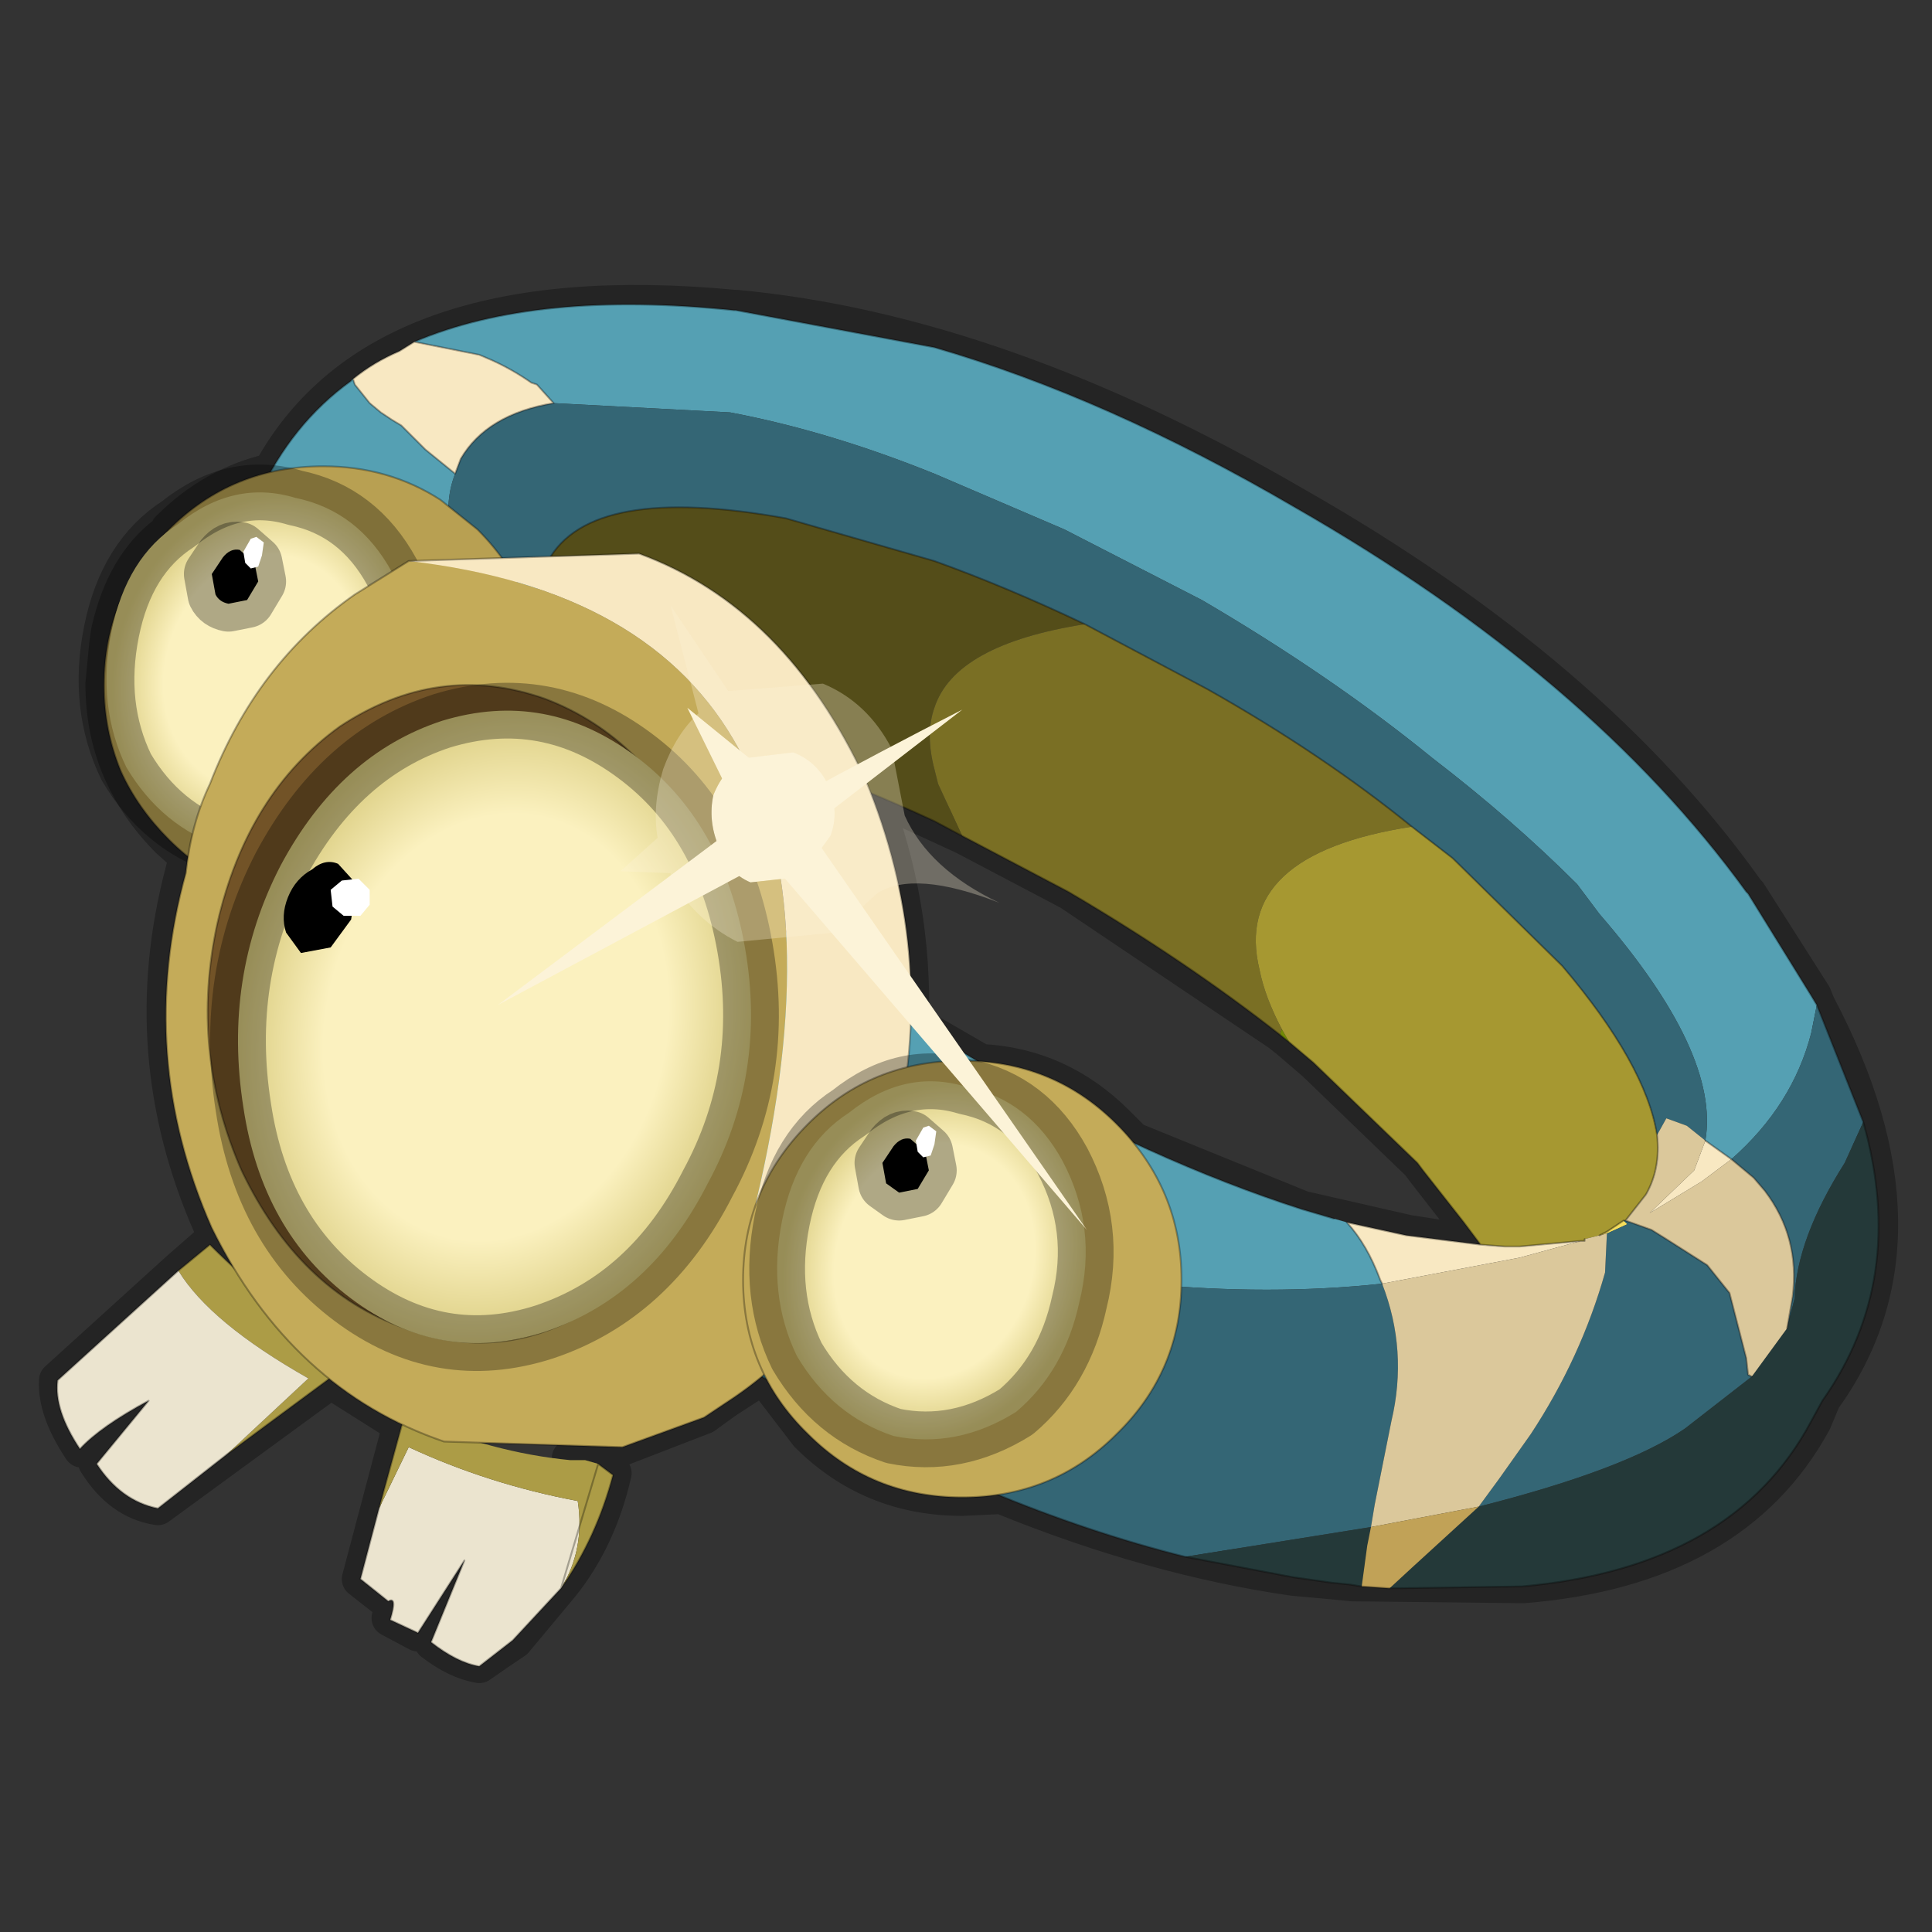 <?xml version="1.0" encoding="UTF-8" standalone="no"?>
<svg xmlns:xlink="http://www.w3.org/1999/xlink" height="520.0px" width="520.0px" xmlns="http://www.w3.org/2000/svg">
  <rect width="100%" height="100%" fill="#333333" stroke="none"/>
  <g transform="matrix(10.0, 0.0, 0.0, 10.0, 0.0, 0.0)">
    <use height="52.0" transform="matrix(1.0, 0.0, 0.0, 1.0, 0.0, 0.0)" width="52.0" xlink:href="#shape0"/>
  </g>
  <defs>
    <g id="shape0" transform="matrix(1.0, 0.0, 0.0, 1.0, 0.0, 0.0)">
      <path d="M0.0 0.0 L52.0 0.0 52.0 52.0 0.0 52.0 0.0 0.0" fill="#43adca" fill-opacity="0.0" fill-rule="evenodd" stroke="none"/>
      <path d="M2.9 17.35 L2.8 18.4 Q2.8 19.65 3.25 20.7 3.7 21.75 4.55 22.6 L5.05 23.05 4.95 23.45 Q3.65 28.35 5.7 33.0 L6.35 34.2 5.6 33.5 4.8 34.2 1.55 37.15 Q1.5 37.95 2.2 39.0 2.65 38.35 4.0 37.65 L2.6 39.35 Q3.25 40.4 4.25 40.55 L8.9 37.15 10.8 38.35 9.7 42.5 10.4 43.05 Q10.7 42.9 10.5 43.55 L11.25 43.95 12.45 42.0 11.65 44.2 Q12.3 44.7 12.9 44.8 13.4 44.45 13.85 44.15 L15.1 42.65 Q16.1 41.4 16.5 39.65 16.2 39.45 16.1 39.4 L15.7 39.3 15.35 39.25 16.75 38.95 18.95 38.1 19.5 37.7 20.5 37.05 20.6 37.1 21.75 38.6 Q23.45 40.3 25.9 40.3 L26.95 40.25 Q31.0 41.9 34.8 42.45 L35.9 42.55 36.4 42.6 40.95 42.65 41.0 42.65 Q46.65 42.2 48.8 38.25 L49.05 37.65 Q52.2 33.3 48.9 27.05 L48.8 26.8 47.05 24.05 47.0 24.0 Q42.85 18.15 34.85 13.6 26.85 8.95 19.8 8.3 L19.75 8.3 Q10.2 7.4 7.3 12.7 5.75 13.05 4.55 14.25 L4.5 14.35 Q3.35 15.2 2.95 17.0 L2.9 17.35 M25.95 22.5 L28.8 24.0 34.45 27.8 34.7 28.0 35.4 28.6 38.2 31.3 38.35 31.5 39.4 32.85 39.85 33.5 37.9 33.2 35.05 32.55 30.5 30.7 30.05 30.25 Q28.5 28.7 26.4 28.6 L24.5 27.5 Q24.6 24.35 23.45 21.35 L25.95 22.5" fill="none" stroke="#000000" stroke-linecap="round" stroke-linejoin="round" stroke-opacity="0.302" stroke-width="1.0"/>
      <path d="M17.2 21.4 L16.9 21.2 17.0 21.15 17.2 21.4" fill="#e8d490" fill-rule="evenodd" stroke="none"/>
      <path d="M15.25 19.5 L15.5 19.2 17.0 21.15 16.9 21.2 15.25 19.5 M9.0 26.85 L8.45 26.0 9.2 26.6 9.0 26.85" fill="#c4ab59" fill-rule="evenodd" stroke="none"/>
      <path d="M34.45 27.85 L34.5 27.7 34.7 28.05 34.45 27.85" fill="#718a05" fill-rule="evenodd" stroke="none"/>
      <path d="M43.05 33.25 L43.25 33.15 43.55 32.95 43.7 32.85 43.8 32.95 43.25 33.2 43.05 33.25" fill="#f6de5c" fill-rule="evenodd" stroke="none"/>
      <path d="M15.5 19.2 Q14.75 18.05 14.55 17.1 14.25 15.95 14.75 15.1 15.9 13.0 21.15 13.95 L25.15 15.1 Q27.1 15.8 29.2 16.8 25.7 17.35 25.15 19.05 24.9 19.75 25.15 20.7 L25.25 21.1 25.9 22.5 25.15 22.1 Q21.05 20.2 17.45 19.45 L15.5 19.2" fill="#544d19" fill-rule="evenodd" stroke="none"/>
      <path d="M29.2 16.8 L32.5 18.55 Q35.6 20.3 38.0 22.25 33.15 23.0 33.9 26.1 34.05 26.85 34.5 27.7 L34.45 27.85 Q31.9 25.85 28.75 24.0 L25.9 22.5 25.25 21.1 25.15 20.7 Q24.9 19.75 25.15 19.05 25.7 17.35 29.2 16.8" fill="#7a6f24" fill-rule="evenodd" stroke="none"/>
      <path d="M38.0 22.25 L39.1 23.1 42.05 26.0 Q44.3 28.65 44.6 30.55 44.7 31.45 44.3 32.15 L43.75 32.85 43.7 32.85 43.55 32.95 43.25 33.15 43.05 33.25 42.65 33.35 42.65 33.4 42.55 33.4 40.9 33.55 40.6 33.55 40.5 33.55 39.85 33.5 39.4 32.9 38.3 31.5 38.15 31.3 35.35 28.6 34.7 28.05 34.5 27.7 Q34.05 26.85 33.9 26.1 33.15 23.0 38.0 22.25" fill="#a69831" fill-rule="evenodd" stroke="none"/>
      <path d="M14.9 10.85 L14.45 10.35 14.3 10.3 Q13.8 9.95 13.25 9.7 L12.9 9.55 11.15 9.2 Q14.45 7.8 19.75 8.35 L19.8 8.35 25.15 9.35 Q29.8 10.7 34.85 13.65 42.8 18.2 47.0 24.0 L47.05 24.05 48.75 26.8 48.9 27.05 48.75 27.8 Q48.25 29.75 46.6 31.2 L45.9 30.7 Q46.3 28.35 43.05 24.6 L42.45 23.8 Q40.7 22.05 38.55 20.4 35.85 18.2 32.35 16.15 L28.65 14.25 25.15 12.75 Q22.3 11.6 19.65 11.1 L14.9 10.85 M9.5 10.2 L9.55 10.35 9.95 10.85 10.25 11.1 10.55 11.3 10.8 11.45 11.45 12.1 12.25 12.75 Q11.6 14.4 13.25 16.95 L14.95 19.15 15.2 19.45 15.25 19.5 16.9 21.2 17.2 21.4 17.7 21.95 18.0 22.25 20.25 24.35 Q22.95 26.6 26.55 28.7 31.0 31.25 35.05 32.55 L35.9 32.8 36.25 32.9 Q36.8 33.5 37.15 34.45 L37.2 34.55 Q31.15 35.2 23.75 33.25 15.2 31.05 9.2 26.6 L8.45 26.0 7.45 24.35 Q3.65 17.85 6.9 13.4 L6.95 13.35 Q7.85 11.4 9.45 10.25 L9.5 10.2" fill="#55a0b3" fill-rule="evenodd" stroke="none"/>
      <path d="M14.9 10.85 L19.65 11.1 Q22.3 11.6 25.15 12.75 L28.65 14.25 32.35 16.15 Q35.85 18.2 38.55 20.4 40.7 22.05 42.45 23.8 L43.05 24.6 Q46.3 28.35 45.9 30.7 L45.4 30.3 44.85 30.1 44.6 30.55 Q44.3 28.65 42.05 26.0 L39.1 23.1 38.0 22.25 Q35.6 20.3 32.5 18.55 L29.2 16.8 Q27.1 15.8 25.15 15.1 L21.15 13.95 Q15.9 13.0 14.75 15.1 14.25 15.95 14.55 17.1 14.75 18.05 15.5 19.2 L15.25 19.5 15.2 19.45 14.95 19.15 13.25 16.95 Q11.6 14.4 12.25 12.75 L12.4 12.35 Q13.1 11.15 14.9 10.85 M46.6 31.2 Q48.25 29.75 48.75 27.8 L48.9 27.05 50.15 30.2 49.65 31.3 Q48.35 33.35 48.3 34.95 L48.1 35.75 48.25 34.9 Q48.45 33.3 47.5 32.05 L47.2 31.7 46.6 31.2 M43.7 32.85 L43.75 32.85 44.45 33.1 44.85 33.35 45.95 34.05 46.55 34.8 47.0 36.55 47.05 37.0 47.15 37.05 45.35 38.45 Q43.75 39.55 39.8 40.55 L40.35 39.8 41.2 38.6 Q42.55 36.55 43.2 34.25 L43.25 33.2 43.8 32.95 43.7 32.85 M36.9 41.1 L31.9 41.9 Q26.7 40.6 21.1 37.4 13.15 32.8 9.05 26.9 L9.0 26.85 9.2 26.6 Q15.2 31.05 23.75 33.25 31.15 35.2 37.2 34.55 37.9 36.35 37.45 38.25 L37.0 40.5 36.9 41.1" fill="#346675" fill-rule="evenodd" stroke="none"/>
      <path d="M48.1 35.75 L48.3 34.95 Q48.35 33.35 49.65 31.3 L50.15 30.2 Q51.35 34.45 49.05 37.7 L48.75 38.25 Q46.65 42.2 40.95 42.7 L40.9 42.7 37.4 42.75 38.05 42.15 39.8 40.55 Q43.75 39.55 45.35 38.45 L47.15 37.05 48.1 35.75 M36.65 42.7 L36.35 42.65 35.85 42.6 34.8 42.45 31.9 41.9 36.9 41.1 36.8 41.6 36.65 42.7" fill="#243939" fill-rule="evenodd" stroke="none"/>
      <path d="M11.15 9.2 L12.9 9.55 13.25 9.7 Q13.8 9.95 14.3 10.3 L14.45 10.35 14.9 10.85 Q13.1 11.15 12.4 12.35 L12.25 12.75 11.45 12.1 10.8 11.45 10.55 11.3 10.25 11.1 9.95 10.85 9.55 10.35 9.5 10.2 Q10.05 9.75 10.75 9.45 L11.15 9.2 M45.9 30.7 L46.6 31.2 45.8 31.8 44.4 32.65 45.6 31.5 45.9 30.7 M39.85 33.5 L40.5 33.55 40.6 33.55 40.9 33.55 42.55 33.4 40.9 33.85 37.2 34.55 37.15 34.45 Q36.8 33.5 36.25 32.9 L37.85 33.25 39.85 33.5" fill="#f8e8c2" fill-rule="evenodd" stroke="none"/>
      <path d="M44.6 30.55 L44.85 30.1 45.4 30.3 45.9 30.7 45.6 31.5 44.4 32.65 45.8 31.8 46.6 31.2 47.2 31.7 47.5 32.05 Q48.45 33.3 48.25 34.9 L48.1 35.75 47.15 37.05 47.05 37.0 47.0 36.55 46.55 34.8 45.95 34.05 44.85 33.35 44.45 33.1 43.75 32.85 44.3 32.15 Q44.7 31.45 44.6 30.55 M42.55 33.4 L42.65 33.4 42.65 33.35 43.05 33.25 43.25 33.2 43.2 34.25 Q42.55 36.55 41.2 38.6 L40.35 39.8 39.8 40.55 36.9 41.1 37.0 40.5 37.45 38.25 Q37.9 36.35 37.2 34.55 L40.9 33.85 42.55 33.4" fill="#dbc89b" fill-rule="evenodd" stroke="none"/>
      <path d="M36.65 42.7 L36.8 41.6 36.9 41.1 39.8 40.55 38.05 42.15 37.4 42.75 36.65 42.7" fill="#c1a257" fill-rule="evenodd" stroke="none"/>
      <path d="M11.15 9.2 L12.9 9.55 13.25 9.7 Q13.8 9.95 14.3 10.3 L14.45 10.35 14.9 10.85 M45.9 30.7 L46.6 31.2 47.2 31.7 47.5 32.05 Q48.45 33.3 48.25 34.9 L48.1 35.75 M48.9 27.05 L48.75 26.8 47.05 24.05 47.0 24.0 Q42.8 18.2 34.85 13.65 29.8 10.7 25.15 9.35 L19.8 8.35 19.75 8.35 Q14.45 7.8 11.15 9.2 L10.75 9.45 Q10.05 9.75 9.5 10.2 L9.55 10.35 9.95 10.85 10.25 11.1 10.55 11.3 10.8 11.45 11.45 12.1 12.25 12.75 12.4 12.35 Q13.1 11.15 14.9 10.85 M15.5 19.2 Q14.75 18.05 14.55 17.1 14.25 15.95 14.75 15.1 15.9 13.0 21.15 13.95 L25.15 15.1 Q27.1 15.8 29.2 16.8 L32.5 18.55 Q35.6 20.3 38.0 22.25 L39.1 23.1 42.05 26.0 Q44.3 28.65 44.6 30.55 M50.15 30.2 L48.9 27.05 M25.9 22.5 L28.75 24.0 Q31.9 25.85 34.45 27.85 L34.7 28.05 35.35 28.6 38.15 31.3 38.3 31.5 39.4 32.9 39.85 33.5 40.5 33.55 40.6 33.55 40.9 33.55 42.55 33.4 42.65 33.4 42.65 33.35 M15.5 19.2 L17.45 19.45 Q21.05 20.2 25.15 22.1 L25.9 22.5 M35.9 32.8 L35.05 32.55 Q31.0 31.25 26.55 28.7 22.95 26.6 20.25 24.35 L18.0 22.25 17.7 21.95 17.2 21.4 17.0 21.15 15.5 19.2 M43.05 33.25 L43.25 33.15 43.55 32.95 43.7 32.85 43.75 32.85 44.3 32.15 Q44.7 31.45 44.6 30.55 M39.85 33.5 L37.85 33.25 36.25 32.9 Q36.8 33.5 37.15 34.45 L37.2 34.55 M31.9 41.9 L34.8 42.45 35.85 42.6 36.35 42.65 36.65 42.7 37.4 42.75 40.9 42.7 40.95 42.7 Q46.65 42.2 48.75 38.25 L49.05 37.7 Q51.35 34.45 50.15 30.2 M31.9 41.9 Q26.7 40.6 21.1 37.4 13.15 32.8 9.05 26.9 L9.0 26.85 8.45 26.0 7.45 24.35 Q3.65 17.85 6.9 13.4 L6.95 13.35 Q7.85 11.4 9.45 10.25 M47.15 37.05 L47.05 37.0 47.0 36.55 46.55 34.8 45.95 34.05 44.85 33.35 44.45 33.1 43.75 32.85" fill="none" stroke="#000000" stroke-linecap="round" stroke-linejoin="round" stroke-opacity="0.302" stroke-width="0.05"/>
      <path d="M6.1 39.15 L9.55 36.6 Q7.45 35.3 5.65 33.5 L4.8 34.2 Q5.65 35.6 8.3 37.1 L6.1 39.15" fill="#ac9c46" fill-rule="evenodd" stroke="none"/>
      <path d="M4.8 34.2 L1.55 37.15 Q1.45 37.95 2.15 39.0 2.7 38.4 4.0 37.7 L2.6 39.4 Q3.25 40.4 4.25 40.6 L6.1 39.15 8.3 37.1 Q5.65 35.6 4.8 34.2" fill="#ebe4cf" fill-rule="evenodd" stroke="none"/>
      <path d="M6.1 39.15 L9.55 36.6 Q7.45 35.3 5.65 33.5 L4.8 34.2 1.55 37.15 Q1.45 37.95 2.15 39.0 2.7 38.4 4.0 37.7 L2.6 39.4 Q3.25 40.4 4.25 40.6 L6.1 39.15 Z" fill="none" stroke="#000000" stroke-linecap="round" stroke-linejoin="round" stroke-opacity="0.302" stroke-width="0.05"/>
      <path d="M15.1 42.75 Q15.75 41.7 15.55 40.4 13.15 39.95 11.0 38.95 L10.2 40.6 9.7 42.5 10.45 43.1 Q10.7 42.95 10.5 43.6 L11.25 43.95 12.5 42.0 11.6 44.2 Q12.3 44.75 12.9 44.85 L13.8 44.15 15.1 42.75" fill="#ebe4cf" fill-rule="evenodd" stroke="none"/>
      <path d="M10.2 40.6 L11.0 38.95 Q13.15 39.95 15.55 40.4 15.75 41.7 15.1 42.75 16.05 41.4 16.5 39.7 L16.1 39.4 15.75 39.3 15.35 39.3 Q13.25 39.1 11.05 38.15 L10.9 38.05 10.2 40.6" fill="#ac9c46" fill-rule="evenodd" stroke="none"/>
      <path d="M15.1 42.75 L13.8 44.15 12.9 44.85 Q12.3 44.75 11.6 44.2 L12.5 42.0 11.25 43.95 10.5 43.6 Q10.7 42.95 10.45 43.1 L9.7 42.5 10.2 40.6 10.9 38.05 M16.1 39.4 L16.5 39.7 Q16.05 41.4 15.1 42.75 Z" fill="none" stroke="#000000" stroke-linecap="round" stroke-linejoin="round" stroke-opacity="0.302" stroke-width="0.05"/>
      <path d="M14.6 18.45 Q14.6 20.9 12.85 22.6 11.15 24.3 8.7 24.3 6.25 24.3 4.55 22.6 3.7 21.75 3.25 20.75 2.8 19.65 2.8 18.45 2.8 16.0 4.55 14.25 6.25 12.55 8.7 12.55 10.45 12.55 11.85 13.45 L12.85 14.25 Q14.6 16.0 14.6 18.45" fill="#b8a052" fill-rule="evenodd" stroke="none"/>
      <path d="M14.6 18.45 Q14.6 20.9 12.85 22.6 11.15 24.3 8.7 24.3 6.25 24.3 4.55 22.6 3.7 21.75 3.25 20.75 2.8 19.65 2.8 18.45 2.8 16.0 4.55 14.25 6.25 12.55 8.7 12.55 10.45 12.55 11.85 13.45 L12.85 14.25 Q14.6 16.0 14.6 18.45 Z" fill="none" stroke="#000000" stroke-linecap="round" stroke-linejoin="round" stroke-opacity="0.302" stroke-width="0.05"/>
      <path d="M10.55 15.4 Q9.65 13.75 7.95 13.4 6.3 12.9 4.8 14.1 3.4 15.0 3.0 17.0 2.6 19.0 3.4 20.65 4.35 22.25 6.0 22.8 7.7 23.15 9.3 22.15 10.6 21.05 11.0 19.2 11.5 17.2 10.55 15.4" fill="url(#gradient0)" fill-rule="evenodd" stroke="none"/>
      <path d="M10.55 15.4 Q9.65 13.75 7.95 13.4 6.3 12.9 4.8 14.1 3.4 15.0 3.0 17.0 2.6 19.0 3.4 20.65 4.35 22.25 6.0 22.8 7.7 23.15 9.3 22.15 10.6 21.05 11.0 19.2 11.5 17.2 10.55 15.4 Z" fill="none" stroke="#000000" stroke-linecap="round" stroke-linejoin="round" stroke-opacity="0.302" stroke-width="1.5"/>
      <path d="M5.8 16.0 Q5.9 16.2 6.15 16.25 L6.65 16.15 6.95 15.65 6.85 15.15 6.45 14.8 Q6.2 14.75 6.0 15.0 L5.7 15.45 5.8 16.0" fill="#000000" fill-rule="evenodd" stroke="none"/>
      <path d="M5.8 16.0 Q5.9 16.2 6.15 16.25 L6.65 16.15 6.95 15.65 6.85 15.15 6.45 14.8 Q6.2 14.75 6.0 15.0 L5.7 15.45 5.8 16.0 Z" fill="none" stroke="#000000" stroke-linecap="round" stroke-linejoin="round" stroke-opacity="0.302" stroke-width="1.5"/>
      <path d="M6.95 15.25 L7.05 14.95 7.1 14.6 6.9 14.45 6.75 14.5 6.55 14.85 6.6 15.15 6.75 15.3 6.95 15.25" fill="#ffffff" fill-rule="evenodd" stroke="none"/>
      <path d="M23.05 33.8 L22.3 35.05 Q21.25 36.65 19.55 37.75 L18.95 38.15 16.75 38.95 11.95 38.8 Q7.85 37.4 5.7 33.05 3.65 28.4 5.0 23.5 5.15 22.15 5.65 21.1 6.9 17.85 9.55 16.0 L11.0 15.1 Q24.1 16.6 20.35 32.35 20.05 34.9 20.75 34.9 21.35 34.85 23.05 33.8" fill="#c4ab59" fill-rule="evenodd" stroke="none"/>
      <path d="M11.0 15.1 L17.2 14.9 Q21.15 16.35 23.3 21.0 25.2 25.6 24.15 30.35 23.8 32.25 23.05 33.8 21.35 34.85 20.75 34.9 20.05 34.9 20.35 32.35 24.1 16.6 11.0 15.1" fill="#f8e8c2" fill-rule="evenodd" stroke="none"/>
      <path d="M11.0 15.1 L17.2 14.9 Q21.15 16.35 23.3 21.0 25.2 25.6 24.15 30.35 23.8 32.25 23.05 33.8 L22.3 35.05 Q21.25 36.65 19.55 37.75 L18.95 38.15 16.75 38.95 11.95 38.8 Q7.85 37.4 5.7 33.05 3.65 28.4 5.0 23.5 5.15 22.15 5.65 21.1 6.9 17.85 9.55 16.0 L11.0 15.1 Z" fill="none" stroke="#000000" stroke-linecap="round" stroke-linejoin="round" stroke-opacity="0.302" stroke-width="0.05"/>
      <path d="M16.25 35.0 Q13.7 36.8 10.9 35.75 8.05 34.75 6.5 31.5 5.1 28.3 5.85 24.85 6.65 21.35 9.15 19.55 11.8 17.8 14.65 18.8 17.45 19.85 18.9 23.05 20.4 26.3 19.6 29.8 18.85 33.25 16.25 35.0" fill="#725327" fill-rule="evenodd" stroke="none"/>
      <path d="M16.25 35.0 Q13.7 36.8 10.9 35.75 8.05 34.75 6.5 31.5 5.1 28.3 5.85 24.85 6.65 21.35 9.15 19.55 11.8 17.8 14.65 18.8 17.45 19.85 18.9 23.05 20.4 26.3 19.6 29.8 18.85 33.25 16.25 35.0 Z" fill="none" stroke="#000000" stroke-linecap="round" stroke-linejoin="round" stroke-opacity="0.302" stroke-width="0.05"/>
      <path d="M16.4 34.45 Q14.1 36.05 11.55 35.15 9.0 34.2 7.6 31.3 6.35 28.4 7.05 25.25 7.75 22.15 10.0 20.55 12.4 18.95 14.95 19.9 17.5 20.8 18.8 23.7 20.15 26.6 19.45 29.7 18.75 32.85 16.4 34.45" fill="#2b2b00" fill-rule="evenodd" stroke="none"/>
      <path d="M16.4 34.45 Q14.1 36.05 11.55 35.15 9.0 34.2 7.6 31.3 6.35 28.4 7.05 25.25 7.75 22.15 10.0 20.55 12.4 18.95 14.95 19.9 17.5 20.8 18.8 23.7 20.15 26.6 19.45 29.7 18.75 32.85 16.4 34.45 Z" fill="none" stroke="#000000" stroke-linecap="round" stroke-linejoin="round" stroke-opacity="0.302" stroke-width="0.05"/>
      <path d="M29.7 32.6 Q29.9 34.35 28.8 35.75 27.75 37.2 26.0 37.5 24.2 37.85 22.85 36.85 21.45 35.9 21.25 34.15 21.05 32.45 22.15 31.0 23.2 29.6 25.0 29.25 26.75 28.95 28.1 29.9 29.5 30.9 29.7 32.6" fill="#a9a801" fill-rule="evenodd" stroke="none"/>
      <path d="M23.9 33.55 Q23.2 32.95 23.05 32.05 22.95 31.1 23.6 30.4 24.1 29.6 25.1 29.45 26.05 29.25 26.8 29.8 27.5 30.3 27.6 31.2 27.75 32.15 27.15 32.95 L25.65 33.9 Q24.65 34.05 23.9 33.55" fill="#e0f51b" fill-rule="evenodd" stroke="none"/>
      <path d="M24.75 37.65 Q24.3 37.25 24.2 36.7 24.15 36.15 24.55 35.7 24.9 35.2 25.5 35.1 L26.55 35.3 Q26.95 35.6 27.0 36.2 L26.75 37.25 25.8 37.85 24.75 37.65" fill="#e0f51b" fill-rule="evenodd" stroke="none"/>
      <path d="M30.05 38.6 Q28.35 40.3 25.9 40.3 23.45 40.3 21.75 38.6 20.0 36.9 20.0 34.45 20.0 32.0 21.75 30.25 23.45 28.55 25.9 28.55 28.35 28.55 30.05 30.25 31.8 32.0 31.8 34.45 31.8 36.9 30.05 38.6" fill="#c4ab59" fill-rule="evenodd" stroke="none"/>
      <path d="M30.05 38.6 Q28.35 40.3 25.9 40.3 23.45 40.3 21.75 38.6 20.0 36.9 20.0 34.45 20.0 32.0 21.75 30.25 23.45 28.55 25.9 28.55 28.35 28.55 30.05 30.25 31.8 32.0 31.8 34.45 31.8 36.9 30.05 38.6 Z" fill="none" stroke="#000000" stroke-linecap="round" stroke-linejoin="round" stroke-opacity="0.302" stroke-width="0.05"/>
      <path d="M11.9 19.4 Q14.7 18.55 17.1 20.35 19.45 22.1 20.05 25.5 20.65 28.9 19.05 31.85 17.5 34.9 14.65 35.85 11.85 36.75 9.45 34.95 7.05 33.15 6.55 29.8 6.0 26.3 7.55 23.3 9.15 20.3 11.9 19.4" fill="url(#gradient1)" fill-rule="evenodd" stroke="none"/>
      <path d="M11.9 19.4 Q9.15 20.3 7.55 23.3 6.0 26.3 6.55 29.8 7.05 33.15 9.45 34.95 11.85 36.75 14.65 35.85 17.5 34.9 19.05 31.85 20.65 28.9 20.05 25.5 19.45 22.1 17.1 20.35 14.7 18.55 11.9 19.4 Z" fill="none" stroke="#000000" stroke-linecap="round" stroke-linejoin="round" stroke-opacity="0.302" stroke-width="1.5"/>
      <path d="M8.4 23.4 Q8.75 23.1 9.1 23.25 L9.6 23.8 9.45 24.75 8.9 25.5 8.1 25.65 7.7 25.1 Q7.55 24.65 7.75 24.15 7.95 23.65 8.4 23.4" fill="#000000" fill-rule="evenodd" stroke="none"/>
      <path d="M9.2 23.7 L9.65 23.65 9.95 23.95 9.95 24.35 9.7 24.65 9.25 24.65 8.95 24.4 8.9 23.95 9.2 23.7" fill="#ffffff" fill-rule="evenodd" stroke="none"/>
      <path d="M28.6 31.25 Q27.7 29.6 26.0 29.25 24.35 28.75 22.85 29.95 21.45 30.85 21.05 32.85 20.65 34.85 21.45 36.5 22.4 38.1 24.05 38.65 25.75 39.0 27.35 38.0 28.65 36.9 29.05 35.05 29.55 33.05 28.6 31.25" fill="url(#gradient2)" fill-rule="evenodd" stroke="none"/>
      <path d="M28.6 31.25 Q27.7 29.6 26.0 29.25 24.35 28.75 22.85 29.95 21.45 30.85 21.05 32.85 20.65 34.85 21.45 36.5 22.4 38.1 24.05 38.65 25.75 39.0 27.35 38.0 28.65 36.9 29.05 35.05 29.55 33.05 28.6 31.25 Z" fill="none" stroke="#000000" stroke-linecap="round" stroke-linejoin="round" stroke-opacity="0.302" stroke-width="1.5"/>
      <path d="M23.85 31.85 L24.2 32.1 24.7 32.0 25.0 31.5 24.9 31.0 24.5 30.65 Q24.25 30.6 24.05 30.85 L23.75 31.3 23.85 31.85" fill="#000000" fill-rule="evenodd" stroke="none"/>
      <path d="M23.85 31.85 L24.2 32.1 24.7 32.0 25.0 31.5 24.9 31.0 24.5 30.65 Q24.25 30.6 24.05 30.85 L23.75 31.3 23.85 31.85 Z" fill="none" stroke="#000000" stroke-linecap="round" stroke-linejoin="round" stroke-opacity="0.302" stroke-width="1.5"/>
      <path d="M25.05 31.1 L25.15 30.8 25.2 30.45 25.0 30.3 24.85 30.35 24.65 30.7 24.7 31.0 24.85 31.15 25.05 31.1" fill="#ffffff" fill-rule="evenodd" stroke="none"/>
      <path d="M24.35 21.95 L24.0 20.15 Q23.35 18.9 22.15 18.4 L19.6 18.6 18.05 16.3 18.8 19.2 Q18.2 19.75 17.85 20.7 17.55 21.7 17.7 22.55 L16.7 23.45 18.05 23.5 18.05 23.65 Q18.75 24.8 19.85 25.35 L22.45 25.1 23.6 24.05 Q24.6 23.4 26.9 24.3 25.0 23.4 24.35 21.95 M22.3 21.15 Q22.6 21.85 22.35 22.5 L21.55 23.6 20.2 23.75 Q19.6 23.5 19.35 22.8 19.05 22.1 19.2 21.4 19.5 20.65 20.1 20.4 L21.35 20.25 Q22.0 20.5 22.3 21.15" fill="#fcf3d8" fill-opacity="0.302" fill-rule="evenodd" stroke="none"/>
      <path d="M22.3 21.15 Q22.0 20.5 21.35 20.25 L20.1 20.4 Q19.5 20.65 19.2 21.4 19.05 22.1 19.35 22.8 19.6 23.5 20.2 23.75 L21.55 23.6 22.35 22.5 Q22.6 21.85 22.3 21.15" fill="#fcf3d8" fill-rule="evenodd" stroke="none"/>
      <path d="M21.75 22.3 L25.9 19.1 Q23.65 20.25 21.45 21.45 L18.5 19.05 20.0 22.1 13.4 27.05 20.7 23.15 29.25 33.1 21.75 22.3" fill="#fcf3d8" fill-rule="evenodd" stroke="none"/>
    </g>
    <radialGradient cx="0" cy="0" gradientTransform="matrix(0.003, -0.005, -0.004, -0.003, 7.1, 18.1)" gradientUnits="userSpaceOnUse" id="gradient0" r="819.2" spreadMethod="pad">
      <stop offset="0.659" stop-color="#fbf1bf"/>
      <stop offset="1.0" stop-color="#d8ca7c"/>
    </radialGradient>
    <radialGradient cx="0" cy="0" gradientTransform="matrix(-0.005, -0.008, -0.007, 0.007, 13.35, 27.65)" gradientUnits="userSpaceOnUse" id="gradient1" r="819.2" spreadMethod="pad">
      <stop offset="0.659" stop-color="#fbf1bf"/>
      <stop offset="1.0" stop-color="#d8ca7c"/>
    </radialGradient>
    <radialGradient cx="0" cy="0" gradientTransform="matrix(0.003, -0.005, -0.004, -0.003, 25.15, 33.95)" gradientUnits="userSpaceOnUse" id="gradient2" r="819.2" spreadMethod="pad">
      <stop offset="0.659" stop-color="#fbf1bf"/>
      <stop offset="1.0" stop-color="#d8ca7c"/>
    </radialGradient>
  </defs>
</svg>

